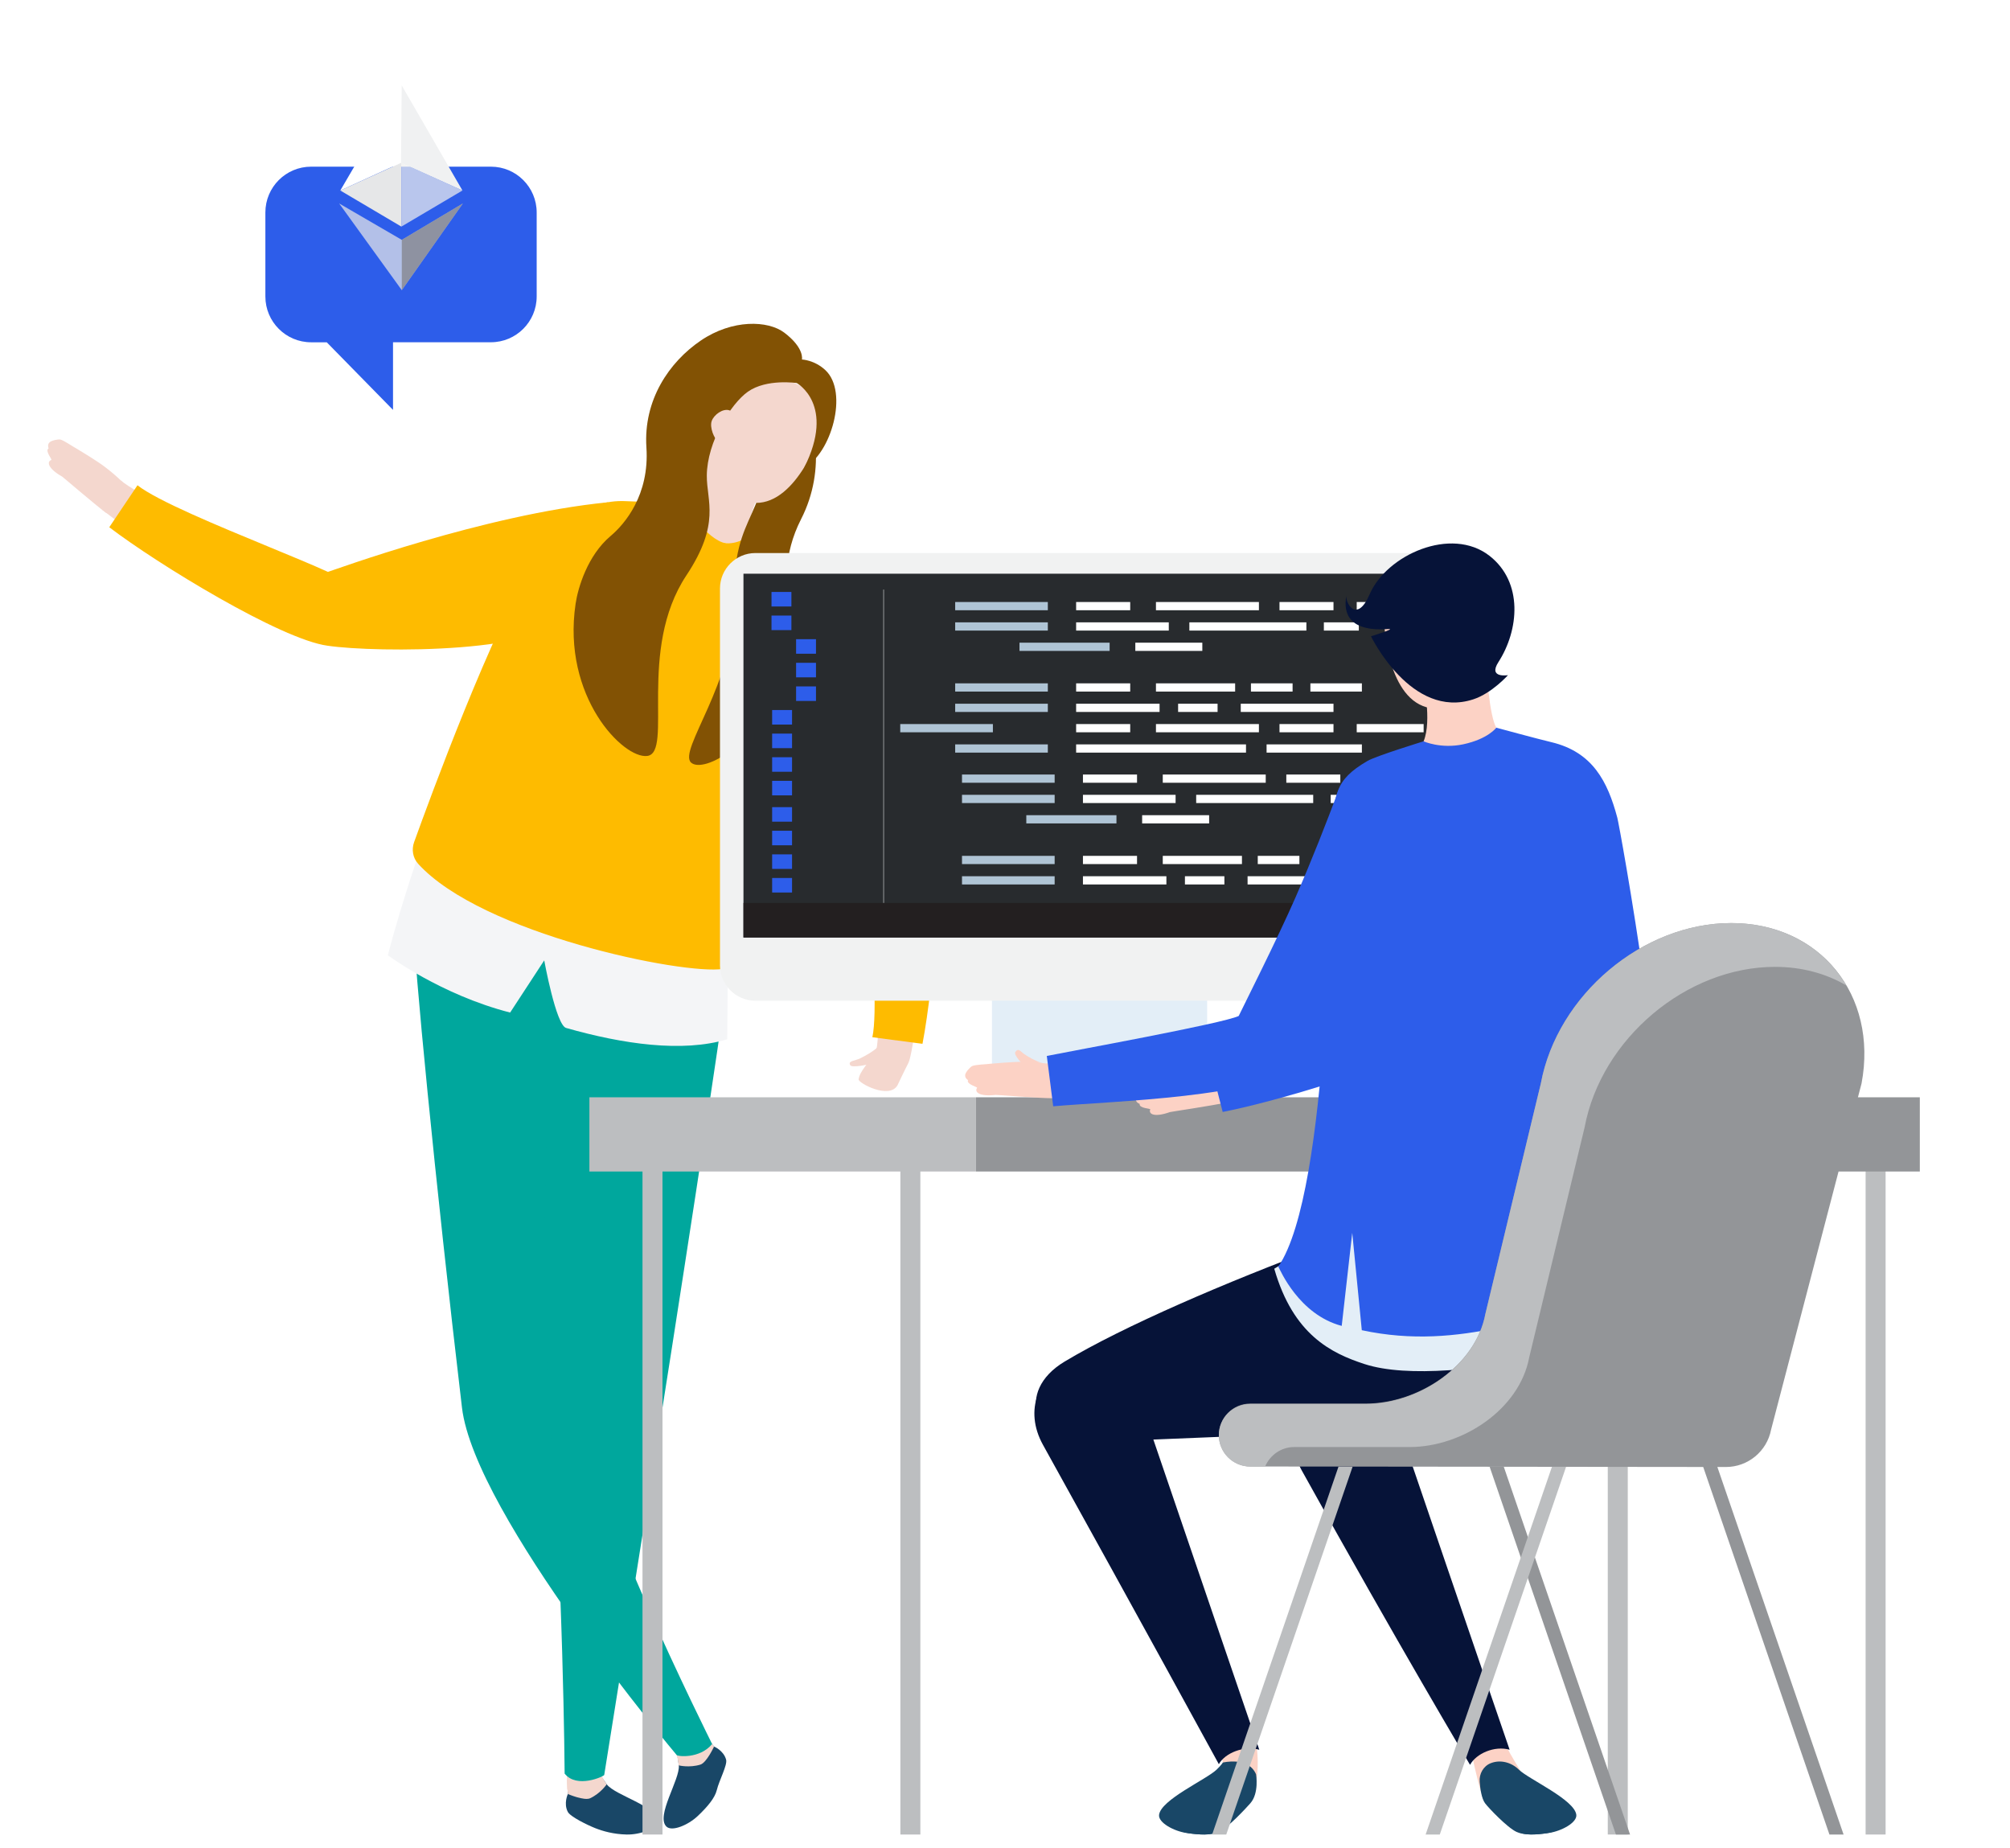 <?xml version="1.0" encoding="utf-8"?>
<!-- Generator: Adobe Illustrator 23.0.1, SVG Export Plug-In . SVG Version: 6.00 Build 0)  -->
<svg version="1.1" id="Layer_1" xmlns="http://www.w3.org/2000/svg" xmlns:xlink="http://www.w3.org/1999/xlink" x="0px" y="0px"
	 viewBox="0 0 471.64 433.56" style="enable-background:new 0 0 471.64 433.56;" xml:space="preserve">
<style type="text/css">
	.st0{fill:#F4F5F7;}
	.st1{fill:#F1F2F2;}
	.st2{fill:#FAA31A;}
	.st3{fill:url(#SVGID_1_);}
	.st4{fill:url(#SVGID_2_);}
	.st5{fill:#F4D7CE;}
	.st6{fill:#FEBB00;}
	.st7{fill:#194767;}
	.st8{fill:#00A79D;}
	.st9{fill:#825204;}
	.st10{fill:#2D5DEA;}
	.st11{fill-rule:evenodd;clip-rule:evenodd;fill:#E3EEF7;}
	.st12{fill-rule:evenodd;clip-rule:evenodd;fill:#F1F2F2;}
	.st13{fill-rule:evenodd;clip-rule:evenodd;fill:#282B2E;}
	.st14{fill-rule:evenodd;clip-rule:evenodd;fill:#FFFFFF;}
	.st15{fill:none;stroke:#D1D3D4;stroke-width:0.125;stroke-miterlimit:10;}
	.st16{fill:#231F20;}
	.st17{fill-rule:evenodd;clip-rule:evenodd;fill:#AFC4D5;}
	.st18{fill:#BCBEC0;}
	.st19{fill:#939598;}
	.st20{fill:#FCD2C5;}
	.st21{fill:#061338;}
	.st22{fill:#E3EEF7;}
	.st23{opacity:0.72;fill-rule:evenodd;clip-rule:evenodd;fill:#E6E7E8;}
	.st24{opacity:0.72;fill-rule:evenodd;clip-rule:evenodd;fill:#808285;}
	.st25{fill-rule:evenodd;clip-rule:evenodd;fill:#F0F1F2;}
	.st26{opacity:0.72;fill-rule:evenodd;clip-rule:evenodd;fill:#EFEFEF;}
	.st27{fill-rule:evenodd;clip-rule:evenodd;fill:#E6E7E8;}
	.st28{fill:#FFC7B0;}
	.st29{fill:#50514F;}
	.st30{filter:url(#Adobe_OpacityMaskFilter);}
	.st31{filter:url(#Adobe_OpacityMaskFilter_1_);}
	.st32{mask:url(#SVGID_3_);fill:url(#SVGID_4_);}
	.st33{opacity:0.2;fill:url(#SVGID_5_);}
	.st34{filter:url(#Adobe_OpacityMaskFilter_2_);}
	.st35{filter:url(#Adobe_OpacityMaskFilter_3_);}
	.st36{mask:url(#SVGID_6_);fill:url(#SVGID_7_);}
	.st37{opacity:0.2;fill:url(#SVGID_8_);}
	.st38{filter:url(#Adobe_OpacityMaskFilter_4_);}
	.st39{filter:url(#Adobe_OpacityMaskFilter_5_);}
	.st40{mask:url(#SVGID_9_);fill:url(#SVGID_10_);}
	.st41{opacity:0.2;fill:url(#SVGID_11_);}
	.st42{filter:url(#Adobe_OpacityMaskFilter_6_);}
	.st43{filter:url(#Adobe_OpacityMaskFilter_7_);}
	.st44{mask:url(#SVGID_12_);fill:url(#SVGID_13_);}
	.st45{opacity:0.3;fill:url(#SVGID_14_);}
	.st46{filter:url(#Adobe_OpacityMaskFilter_8_);}
	.st47{filter:url(#Adobe_OpacityMaskFilter_9_);}
	.st48{mask:url(#SVGID_15_);fill:url(#SVGID_16_);}
	.st49{opacity:0.3;fill:url(#SVGID_17_);}
	.st50{filter:url(#Adobe_OpacityMaskFilter_10_);}
	.st51{filter:url(#Adobe_OpacityMaskFilter_11_);}
	.st52{mask:url(#SVGID_18_);fill:url(#SVGID_19_);}
	.st53{opacity:0.3;fill:url(#SVGID_20_);}
	.st54{filter:url(#Adobe_OpacityMaskFilter_12_);}
	.st55{filter:url(#Adobe_OpacityMaskFilter_13_);}
	.st56{mask:url(#SVGID_21_);fill:url(#SVGID_22_);}
	.st57{opacity:0.2;fill:url(#SVGID_23_);}
	.st58{fill:#081E69;}
	.st59{fill:#58595B;}
	.st60{opacity:0.12;fill:#6D6E71;}
	.st61{fill:#F2F2F2;}
	.st62{fill:#6D6E71;}
	.st63{opacity:0.4;fill:#FFFFFF;}
	.st64{opacity:0.3;fill:#BCBEC0;}
	.st65{fill:#596068;}
	.st66{filter:url(#Adobe_OpacityMaskFilter_14_);}
	.st67{filter:url(#Adobe_OpacityMaskFilter_15_);}
	.st68{mask:url(#SVGID_24_);fill:url(#SVGID_25_);}
	.st69{opacity:0.2;fill:url(#SVGID_26_);}
	.st70{fill:#E3D7C9;}
	.st71{fill:#A7A9AC;}
	.st72{filter:url(#Adobe_OpacityMaskFilter_16_);}
	.st73{filter:url(#Adobe_OpacityMaskFilter_17_);}
	.st74{mask:url(#SVGID_27_);fill:url(#SVGID_28_);}
	.st75{opacity:0.2;fill:url(#SVGID_29_);}
	.st76{filter:url(#Adobe_OpacityMaskFilter_18_);}
	.st77{filter:url(#Adobe_OpacityMaskFilter_19_);}
	.st78{mask:url(#SVGID_30_);fill:url(#SVGID_31_);}
	.st79{opacity:0.2;fill:url(#SVGID_32_);}
	.st80{filter:url(#Adobe_OpacityMaskFilter_20_);}
	.st81{filter:url(#Adobe_OpacityMaskFilter_21_);}
	.st82{mask:url(#SVGID_33_);fill:url(#SVGID_34_);}
	.st83{opacity:0.2;fill:url(#SVGID_35_);}
	.st84{filter:url(#Adobe_OpacityMaskFilter_22_);}
	.st85{filter:url(#Adobe_OpacityMaskFilter_23_);}
	.st86{mask:url(#SVGID_36_);fill:url(#SVGID_37_);}
	.st87{opacity:0.2;fill:url(#SVGID_38_);}
	.st88{filter:url(#Adobe_OpacityMaskFilter_24_);}
	.st89{filter:url(#Adobe_OpacityMaskFilter_25_);}
	.st90{mask:url(#SVGID_39_);fill:url(#SVGID_40_);}
	.st91{opacity:0.2;fill:url(#SVGID_41_);}
	.st92{fill:#E6E7E8;}
	.st93{opacity:0.2;}
	.st94{fill:#FFFFF7;}
	.st95{opacity:0.1;}
	.st96{fill:#FFFFFF;}
	.st97{filter:url(#Adobe_OpacityMaskFilter_26_);}
	.st98{filter:url(#Adobe_OpacityMaskFilter_27_);}
	.st99{mask:url(#SVGID_42_);fill:url(#SVGID_43_);}
	.st100{opacity:0.6;fill:url(#SVGID_44_);}
	.st101{filter:url(#Adobe_OpacityMaskFilter_28_);}
	.st102{filter:url(#Adobe_OpacityMaskFilter_29_);}
	.st103{mask:url(#SVGID_45_);fill:url(#SVGID_46_);}
	.st104{fill:url(#SVGID_47_);}
	.st105{filter:url(#Adobe_OpacityMaskFilter_30_);}
	.st106{filter:url(#Adobe_OpacityMaskFilter_31_);}
	.st107{mask:url(#SVGID_48_);fill:url(#SVGID_49_);}
	.st108{opacity:0.2;fill:url(#SVGID_50_);}
	.st109{filter:url(#Adobe_OpacityMaskFilter_32_);}
	.st110{filter:url(#Adobe_OpacityMaskFilter_33_);}
	.st111{mask:url(#SVGID_51_);fill:url(#SVGID_52_);}
	.st112{opacity:0.2;fill:url(#SVGID_53_);}
	.st113{filter:url(#Adobe_OpacityMaskFilter_34_);}
	.st114{filter:url(#Adobe_OpacityMaskFilter_35_);}
	.st115{mask:url(#SVGID_54_);fill:url(#SVGID_55_);}
	.st116{fill:url(#SVGID_56_);}
	.st117{filter:url(#Adobe_OpacityMaskFilter_36_);}
	.st118{filter:url(#Adobe_OpacityMaskFilter_37_);}
	.st119{mask:url(#SVGID_57_);fill:url(#SVGID_58_);}
	.st120{fill:url(#SVGID_59_);}
	.st121{filter:url(#Adobe_OpacityMaskFilter_38_);}
	.st122{filter:url(#Adobe_OpacityMaskFilter_39_);}
	.st123{mask:url(#SVGID_60_);fill:url(#SVGID_61_);}
	.st124{opacity:0.1;fill:url(#SVGID_62_);}
	.st125{filter:url(#Adobe_OpacityMaskFilter_40_);}
	.st126{filter:url(#Adobe_OpacityMaskFilter_41_);}
	.st127{mask:url(#SVGID_63_);fill:url(#SVGID_64_);}
	.st128{opacity:0.2;fill:url(#SVGID_65_);}
	.st129{filter:url(#Adobe_OpacityMaskFilter_42_);}
	.st130{filter:url(#Adobe_OpacityMaskFilter_43_);}
	.st131{mask:url(#SVGID_66_);fill:url(#SVGID_67_);}
	.st132{opacity:0.2;fill:url(#SVGID_68_);}
	.st133{filter:url(#Adobe_OpacityMaskFilter_44_);}
	.st134{filter:url(#Adobe_OpacityMaskFilter_45_);}
	.st135{mask:url(#SVGID_69_);fill:url(#SVGID_70_);}
	.st136{opacity:0.2;fill:url(#SVGID_71_);}
	.st137{fill:#EEB292;}
	.st138{filter:url(#Adobe_OpacityMaskFilter_46_);}
	.st139{filter:url(#Adobe_OpacityMaskFilter_47_);}
	.st140{mask:url(#SVGID_72_);fill:url(#SVGID_73_);}
	.st141{opacity:0.2;fill:url(#SVGID_74_);}
	.st142{filter:url(#Adobe_OpacityMaskFilter_48_);}
	.st143{filter:url(#Adobe_OpacityMaskFilter_49_);}
	.st144{mask:url(#SVGID_75_);fill:url(#SVGID_76_);}
	.st145{opacity:0.2;fill:url(#SVGID_77_);}
	.st146{filter:url(#Adobe_OpacityMaskFilter_50_);}
	.st147{filter:url(#Adobe_OpacityMaskFilter_51_);}
	.st148{mask:url(#SVGID_78_);fill:url(#SVGID_79_);}
	.st149{opacity:0.2;fill:url(#SVGID_80_);}
	.st150{filter:url(#Adobe_OpacityMaskFilter_52_);}
	.st151{filter:url(#Adobe_OpacityMaskFilter_53_);}
	.st152{mask:url(#SVGID_81_);fill:url(#SVGID_82_);}
	.st153{opacity:0.2;fill:url(#SVGID_83_);}
	.st154{filter:url(#Adobe_OpacityMaskFilter_54_);}
	.st155{filter:url(#Adobe_OpacityMaskFilter_55_);}
	.st156{mask:url(#SVGID_84_);fill:url(#SVGID_85_);}
	.st157{opacity:0.1;fill:url(#SVGID_86_);}
	.st158{filter:url(#Adobe_OpacityMaskFilter_56_);}
	.st159{filter:url(#Adobe_OpacityMaskFilter_57_);}
	.st160{mask:url(#SVGID_87_);fill:url(#SVGID_88_);}
	.st161{opacity:0.1;fill:url(#SVGID_89_);}
	.st162{filter:url(#Adobe_OpacityMaskFilter_58_);}
	.st163{filter:url(#Adobe_OpacityMaskFilter_59_);}
	.st164{mask:url(#SVGID_90_);fill:url(#SVGID_91_);}
	.st165{opacity:0.2;fill:url(#SVGID_92_);}
	.st166{filter:url(#Adobe_OpacityMaskFilter_60_);}
	.st167{filter:url(#Adobe_OpacityMaskFilter_61_);}
	.st168{mask:url(#SVGID_93_);fill:url(#SVGID_94_);}
	.st169{opacity:0.2;fill:url(#SVGID_95_);}
	.st170{filter:url(#Adobe_OpacityMaskFilter_62_);}
	.st171{filter:url(#Adobe_OpacityMaskFilter_63_);}
	.st172{mask:url(#SVGID_96_);fill:url(#SVGID_97_);}
	.st173{opacity:0.2;fill:url(#SVGID_98_);}
	.st174{filter:url(#Adobe_OpacityMaskFilter_64_);}
	.st175{filter:url(#Adobe_OpacityMaskFilter_65_);}
	.st176{mask:url(#SVGID_99_);fill:url(#SVGID_100_);}
	.st177{opacity:0.1;fill:url(#SVGID_101_);}
	.st178{fill:#3A3937;}
	.st179{fill:none;}
	.st180{fill:#808285;}
	.st181{fill:#D1D3D4;}
	.st182{fill:#295FD6;}
	.st183{fill:url(#SVGID_102_);}
	.st184{fill:url(#SVGID_103_);}
	.st185{fill:#A3AFBD;}
	.st186{fill:url(#SVGID_104_);}
	.st187{fill:url(#SVGID_105_);}
	.st188{fill:url(#SVGID_106_);}
	.st189{fill:url(#SVGID_107_);}
	.st190{fill:url(#SVGID_108_);}
	.st191{fill:url(#SVGID_109_);}
	.st192{fill-rule:evenodd;clip-rule:evenodd;fill:#295FD6;}
	.st193{fill-rule:evenodd;clip-rule:evenodd;fill:#081E69;}
	.st194{fill-rule:evenodd;clip-rule:evenodd;fill:#061338;}
	.st195{clip-path:url(#SVGID_111_);}
	.st196{fill:url(#SVGID_112_);}
	.st197{fill:url(#SVGID_113_);}
	.st198{fill:url(#SVGID_114_);}
	.st199{fill:url(#SVGID_115_);}
	.st200{fill:url(#SVGID_116_);}
	.st201{fill:url(#SVGID_117_);}
	.st202{fill:url(#SVGID_118_);}
	.st203{fill:url(#SVGID_119_);}
	.st204{fill-rule:evenodd;clip-rule:evenodd;fill:#FAA31A;}
	.st205{fill-rule:evenodd;clip-rule:evenodd;fill:#FCD305;}
	.st206{fill-rule:evenodd;clip-rule:evenodd;fill:#DB8D26;}
	.st207{fill:#D89D09;}
	.st208{fill:#414042;}
	.st209{fill:#0E338C;}
	.st210{clip-path:url(#SVGID_121_);}
	.st211{fill:#304B8E;}
	.st212{enable-background:new    ;}
	.st213{clip-path:url(#SVGID_123_);}
	.st214{fill:#7B8D96;}
	.st215{fill:#53B7E8;}
	.st216{fill:#FF317B;}
	.st217{fill:#FCD305;}
	.st218{fill:#FFEC00;}
	.st219{clip-path:url(#SVGID_125_);}
	.st220{fill:#4B58AD;}
</style>
<g>
	<g>
		<g>
			<g>
				<path class="st5" d="M199.5,249.88c0.31,0.71,4.76-0.13,5.33-0.64c0.99-1.65,1.1-2.17,1.17-3.62c-1.18,1.08-2.67,1.92-4.11,2.64
					C200.53,248.93,198.93,248.83,199.5,249.88z"/>
				<path class="st5" d="M201.47,253.21c-0.13,0.84,7.28,4.84,9.16,1.32c0.11-0.21,1.21-2.61,2.59-5.31
					c-1.53-1.25-7.25-3.69-7.33-3.62C203.62,249.91,201.78,251.14,201.47,253.21z"/>
				<path class="st6" d="M186.95,141.39c-3.2,0.63-18.92,10.54-18.09,11.94c4.56,7.68,25.18,27.83,33.21,39.36
					c9.85,14.15,16.2,2.23,14.6-3.02C212.45,175.85,194.33,139.95,186.95,141.39z"/>
				<path class="st5" d="M214.91,186.84c-5.41-2.89-8.76,0.25-9.91,3.06c-0.26,0.64-0.41,1.25-0.45,1.78
					c-0.64,9.64,3.17,45.72,0.91,55.66c3.32,0.05,5.73,1.29,7.76,1.88C215.31,244.09,220.82,189.99,214.91,186.84z"/>
				<path class="st6" d="M186.17,134.82c-3.27,0.69-21.9,17.71-21.53,18.31c2.38,3.88,37.67,40.35,38.37,41.14
					c0.14,4.05,0.52,9.5,0.92,15.25c0.88,12.56,1.97,28.18,0.77,33.81l11.76,1.54c2.71-14.11,5.64-47.78,2.09-58.23
					C215.03,175.73,195.93,132.77,186.17,134.82z"/>
			</g>
			<path class="st5" d="M130.86,293.77c-0.74,5.38,2.23,126.06,2.23,126.06c0.06,0.24,4.61,1,7.65-1.18
				c0,0,14.04-117.18,14.39-119.52C153.06,300.92,133.8,296.35,130.86,293.77z"/>
			<path class="st7" d="M142.36,418.58c-1.02-1.37-2.24-3.48-2.24-3.48l-6.51,3.1c0,0-0.55,0.66-0.36,2.67c0,0-1.05,2.18-0.02,4.18
				c0.59,1.15,4.64,3.11,6.43,3.82c1.79,0.71,4.29,1.43,7.38,1.5c3.1,0.07,6.99-1.3,7.1-3.1
				C154.37,423.7,144.32,421.23,142.36,418.58z"/>
			<g>
				<path class="st7" d="M167.55,409.73c-1.2-1.62-2.05-1.74-2.05-1.74l-6.9,2.08c0,0,0.51,2.38,0.68,4.08
					c0.32,3.28-5.47,11.86-2.91,14.35c1.29,1.26,5.1-0.34,7.35-2.47c2.25-2.13,4.01-4.2,4.47-6.07c0.57-2.33,2.53-5.9,2.19-7.15
					C169.79,410.64,167.55,409.73,167.55,409.73z"/>
				<path class="st5" d="M158.18,409.95c0,0,0.76,1.65,1.09,4.2c0,0,2.46,0.62,5.07-0.18c1.47-0.45,3.21-4.24,3.21-4.24
					c-1.2-1.62-2.07-2.66-2.07-2.66L158.18,409.95z"/>
				<path class="st8" d="M137.26,219.76c-15.11,1.74-34.89,0.84-40.03-1.11c-0.38,4.25,4.92,58.82,11.17,111.56
					c2.99,25.24,50.38,81.51,50.38,81.51c0.1,0.33,5.41,0.96,8.32-2.58c0,0-32.07-64.05-31.29-80.21
					C137.56,292.44,141.62,246.25,137.26,219.76z"/>
			</g>
			<path class="st5" d="M133,417.5c0,0,0.05,1.36,0.25,3.37c0,0,3.83,1.64,5.23,0.99c2.46-1.16,3.88-3.27,3.88-3.27
				c-1.47-2.11-2.01-3.84-2.01-3.84L133,417.5z"/>
			<path class="st8" d="M130.58,211.47c0,0-4.77,77.37-1.81,115.01c3.42,43.6,3.72,89.6,3.72,89.6c2.86,3.59,9.18,0.65,9.29,0.32
				c0,0,31.78-197.57,31.17-205.71C167.79,212.58,145.67,213.43,130.58,211.47z"/>
			<path class="st0" d="M91.01,224.1c0,0,12.44,9.28,28.69,13.44l8-12.24c0,0,2.76,15.18,5.13,15.85
				c13.28,3.78,27.25,5.83,37.81,2.66l0.19-21.61l-70.9-26.74C99.93,195.47,94.48,210.64,91.01,224.1z"/>
			<path class="st5" d="M167.38,101.1c-0.61,4.22-5.11,15.15-7.14,16.85c1.15,8.44,13.33,12.02,15.47,7.87
				c-0.54-5.3,4.09-13.48,4.36-14.31C176.94,111.08,168.18,102.14,167.38,101.1z"/>
			<path class="st6" d="M175.71,125.82c0,0-3.47,2.45-6.37,1.35c-4.23-1.6-9.09-9.22-9.09-9.22s-9.99-0.2-13.32-0.38
				c-10-0.53-16.84,6.65-21.34,13.85c-10.15,16.23-24.6,55.54-28.42,66.14c-0.63,1.74-0.3,3.7,0.94,5.07
				c14.88,16.44,62.25,26.13,71.54,24.67c7.14-1.12,10.4-53.04,20.19-73.09c2.81-5.75,3.44-13.67-2.79-20.27
				C185.43,132.24,175.71,125.82,175.71,125.82z"/>
			<g>
				<path class="st5" d="M18,105.26c-0.92-0.48-3.06-1.99-3.86-2.15c-0.51-0.1-2.02,0.21-2.49,0.64c-0.63,0.57-0.24,1.43-0.24,1.43
					c-0.95,0.57,0.9,2.65,0.64,2.73c-1.08,0.35-0.92,1.94,2.55,3.91c0.21,0.12,7.77,6.65,10.36,8.54c1.29-1.5,3.89-7.14,3.83-7.22
					c-1.28-1.29-2.76-2.54-4.29-3.69C22.67,108.06,18.31,105.44,18,105.26z"/>
				<path class="st6" d="M128.82,121.79c-8.91,0.66-36.13,10.16-50.03,12.22c-17.05,2.52-9.2,13.51-3.79,14.42
					c14.25,2.38,54.46,2.13,56.45-5.13C132.32,140.15,130.43,121.67,128.82,121.79z"/>
				<path class="st5" d="M78.59,136.68c-8.34-4.87-42.35-17.51-50.24-23.96c-1.52,2.95-2.98,5.3-4.41,6.85
					c13.19,10.35,48.92,32.43,54.38,28.54c5-3.56,3.67-7.96,1.67-10.24C79.53,137.35,79.04,136.95,78.59,136.68z"/>
				<path class="st6" d="M142.5,117.85c-28.78,2.85-64.53,16.03-65.55,16.31c-3.69-1.68-8.74-3.76-14.07-5.96
					c-11.63-4.8-26.11-10.78-30.62-14.36l-6.62,9.85c11.43,8.71,40.27,26.31,51.21,27.79c11.33,1.69,53.08,1.88,55.58-7.77
					C133.28,140.47,145.8,117.53,142.5,117.85z"/>
			</g>
			<path class="st9" d="M180.05,105.98c0.46,4.39-1.48,9.57-3.66,14.49c-2.12,4.79-4.4,9.17-4.25,21.68
				c0.21,17.98-13.09,33.92-9.98,36.75c2.83,2.58,16.05-3.85,22-22.24c1.02-3.15,2.49-9.96,1.1-15.53
				c-0.84-3.35-1.64-10.82,2.73-19.38c2.99-5.85,3.84-12.01,3.34-17.43C189.64,99.59,180.18,105.87,180.05,105.98z"/>
			<path class="st5" d="M183.89,89.11c-6.05-1.35-12.31,3.43-13.65,9.42c-0.01,0.06-1.39,6.22-1.39,6.22
				c-1.01,4.52,4.36,13.18,8.48,13.23c9.74,0.11,15.54-16.49,15.66-18.48C193.31,93.92,189.52,90.37,183.89,89.11z"/>
			<path class="st9" d="M188.17,84.34c0,0,0.66-2.65-4.12-6.29c-3.83-2.91-12.2-3.19-19.61,1.84c-7.41,5.03-13.5,13.94-12.76,25.09
				c0.74,11.15-5.1,17.98-8.38,20.74c-5.46,4.59-7.69,12.2-8.24,15.93c-3.24,21.81,11.24,36.44,16.83,35.69
				c6.14-0.82-2.45-24.85,9.17-42.36c8.09-12.19,4.74-17.41,4.79-23.44c0.07-7.9,5.64-16.83,9.64-19.65
				c4.4-3.1,11.46-2.03,11.46-2.03s9.21,5.04,1.74,19.87c6.27-3.21,10.53-17.72,4.97-22.91C191.07,84.42,188.17,84.34,188.17,84.34z
				"/>
			<path class="st5" d="M171.15,96.26c-1.51-0.51-3.64,1.02-4.16,2.53c-0.49,1.43,0.5,4.19,1.79,5.06c1.13-1.38,3.42-4.17,4.58-6.01
				C172.72,97.03,171.73,96.46,171.15,96.26z"/>
		</g>
		<g>
			<g>
				<g>
					<g>
						<path class="st10" d="M73.01,39.1h42.18c5.93,0,10.74,4.81,10.74,10.74v19.71c0,5.93-4.81,10.74-10.74,10.74H92.22v15.87
							L76.67,80.3h-3.66c-5.93,0-10.74-4.81-10.74-10.74V49.84C62.27,43.91,67.07,39.1,73.01,39.1z"/>
					</g>
				</g>
			</g>
		</g>
		<g>
			<g id="XMLID_4_">
				<g>
					<rect x="232.76" y="231.21" class="st11" width="50.49" height="23.08"/>
				</g>
			</g>
			<g id="XMLID_3_">
				<g>
					<path class="st12" d="M339.7,129.74H177.25c-4.57,0-8.31,3.74-8.31,8.31v88.41c0,4.57,3.74,8.31,8.31,8.31H339.7
						c4.57,0,8.31-3.74,8.31-8.31v-88.41C348.02,133.48,344.28,129.74,339.7,129.74z"/>
				</g>
			</g>
			<g id="XMLID_2_">
				<g>
					<rect x="174.45" y="134.59" class="st13" width="168.05" height="85.34"/>
				</g>
			</g>
			<g id="XMLID_1_">
				<g>
					<path class="st14" d="M297.5,251h-82c-1.77,0-3.21,1.44-3.21,3.21c0,1.77,1.45,3.21,3.21,3.21h82c1.77,0,3.21-1.45,3.21-3.21
						C300.71,252.44,299.27,251,297.5,251z"/>
				</g>
			</g>
			<rect x="181.03" y="138.87" class="st10" width="4.67" height="3.41"/>
			<rect x="181.03" y="144.41" class="st10" width="4.67" height="3.41"/>
			<rect x="186.8" y="149.95" class="st10" width="4.67" height="3.41"/>
			<rect x="186.8" y="155.49" class="st10" width="4.67" height="3.41"/>
			<rect x="186.8" y="161.03" class="st10" width="4.67" height="3.41"/>
			<rect x="181.18" y="166.57" class="st10" width="4.67" height="3.41"/>
			<rect x="181.18" y="172.1" class="st10" width="4.67" height="3.41"/>
			<rect x="181.18" y="177.64" class="st10" width="4.67" height="3.41"/>
			<rect x="181.18" y="183.18" class="st10" width="4.67" height="3.41"/>
			<rect x="181.18" y="189.35" class="st10" width="4.67" height="3.41"/>
			<rect x="181.18" y="194.89" class="st10" width="4.67" height="3.41"/>
			<rect x="181.18" y="200.43" class="st10" width="4.67" height="3.41"/>
			<rect x="181.18" y="205.97" class="st10" width="4.67" height="3.41"/>
			<line class="st15" x1="207.34" y1="138.31" x2="207.34" y2="212.72"/>
			<rect x="174.45" y="211.82" class="st16" width="168.05" height="8.11"/>
			<g>
				<g id="XMLID_103_">
					<g>
						<rect x="224.13" y="141.23" class="st17" width="21.74" height="1.93"/>
					</g>
				</g>
				<g id="XMLID_102_">
					<g>
						<rect x="224.13" y="146" class="st17" width="21.74" height="1.93"/>
					</g>
				</g>
				<g id="XMLID_101_">
					<g>
						<rect x="239.22" y="150.77" class="st17" width="21.15" height="1.93"/>
					</g>
				</g>
				<g id="XMLID_100_">
					<g>
						<rect x="252.51" y="141.23" class="st14" width="12.69" height="1.93"/>
					</g>
				</g>
				<g id="XMLID_99_">
					<g>
						<rect x="252.51" y="146" class="st14" width="21.74" height="1.93"/>
					</g>
				</g>
				<g id="XMLID_98_">
					<g>
						<rect x="271.24" y="141.23" class="st14" width="24.16" height="1.93"/>
					</g>
				</g>
				<g id="XMLID_97_">
					<g>
						<rect x="300.23" y="141.23" class="st14" width="12.67" height="1.93"/>
					</g>
				</g>
				<g id="XMLID_96_">
					<g>
						<rect x="318.35" y="141.23" class="st14" width="15.7" height="1.93"/>
					</g>
				</g>
				<g id="XMLID_95_">
					<g>
						<rect x="279.08" y="146" class="st14" width="27.46" height="1.93"/>
					</g>
				</g>
				<g id="XMLID_94_">
					<g>
						<rect x="310.64" y="146" class="st14" width="8.2" height="1.93"/>
					</g>
				</g>
				<g id="XMLID_93_">
					<g>
						<rect x="266.4" y="150.77" class="st14" width="15.72" height="1.93"/>
					</g>
				</g>
				<g id="XMLID_92_">
					<g>
						<rect x="224.13" y="160.31" class="st17" width="21.74" height="1.93"/>
					</g>
				</g>
				<g id="XMLID_91_">
					<g>
						<rect x="224.13" y="165.09" class="st17" width="21.74" height="1.93"/>
					</g>
				</g>
				<g id="XMLID_90_">
					<g>
						<rect x="252.51" y="160.31" class="st14" width="12.69" height="1.93"/>
					</g>
				</g>
				<g id="XMLID_89_">
					<g>
						<rect x="252.51" y="165.09" class="st14" width="19.58" height="1.93"/>
					</g>
				</g>
				<g id="XMLID_88_">
					<g>
						<rect x="271.24" y="160.31" class="st14" width="18.58" height="1.93"/>
					</g>
				</g>
				<g id="XMLID_87_">
					<g>
						<rect x="293.53" y="160.31" class="st14" width="9.77" height="1.93"/>
					</g>
				</g>
				<g id="XMLID_86_">
					<g>
						<rect x="307.48" y="160.31" class="st14" width="12.08" height="1.93"/>
					</g>
				</g>
				<g id="XMLID_85_">
					<g>
						<rect x="291.14" y="165.09" class="st14" width="21.76" height="1.93"/>
					</g>
				</g>
				<g id="XMLID_84_">
					<g>
						<rect x="211.24" y="169.86" class="st17" width="21.74" height="1.93"/>
					</g>
				</g>
				<g id="XMLID_83_">
					<g>
						<rect x="224.13" y="174.63" class="st17" width="21.74" height="1.93"/>
					</g>
				</g>
				<g id="XMLID_82_">
					<g>
						<rect x="252.51" y="169.86" class="st14" width="12.69" height="1.93"/>
					</g>
				</g>
				<g id="XMLID_81_">
					<g>
						<rect x="252.51" y="174.63" class="st14" width="39.86" height="1.93"/>
					</g>
				</g>
				<g id="XMLID_80_">
					<g>
						<rect x="271.24" y="169.86" class="st14" width="24.16" height="1.93"/>
					</g>
				</g>
				<g id="XMLID_79_">
					<g>
						<rect x="300.23" y="169.86" class="st14" width="12.67" height="1.93"/>
					</g>
				</g>
				<g id="XMLID_78_">
					<g>
						<rect x="318.35" y="169.86" class="st14" width="15.7" height="1.93"/>
					</g>
				</g>
				<g id="XMLID_77_">
					<g>
						<rect x="297.2" y="174.63" class="st14" width="22.36" height="1.93"/>
					</g>
				</g>
				<g id="XMLID_76_">
					<g>
						<rect x="276.44" y="165.09" class="st14" width="9.26" height="1.93"/>
					</g>
				</g>
			</g>
			<g>
				<g id="XMLID_131_">
					<g>
						<rect x="225.73" y="181.7" class="st17" width="21.74" height="1.93"/>
					</g>
				</g>
				<g id="XMLID_130_">
					<g>
						<rect x="225.73" y="186.46" class="st17" width="21.74" height="1.93"/>
					</g>
				</g>
				<g id="XMLID_129_">
					<g>
						<rect x="240.82" y="191.24" class="st17" width="21.15" height="1.93"/>
					</g>
				</g>
				<g id="XMLID_128_">
					<g>
						<rect x="254.11" y="181.7" class="st14" width="12.69" height="1.93"/>
					</g>
				</g>
				<g id="XMLID_127_">
					<g>
						<rect x="254.11" y="186.46" class="st14" width="21.74" height="1.93"/>
					</g>
				</g>
				<g id="XMLID_126_">
					<g>
						<rect x="272.84" y="181.7" class="st14" width="24.16" height="1.93"/>
					</g>
				</g>
				<g id="XMLID_125_">
					<g>
						<rect x="301.83" y="181.7" class="st14" width="12.67" height="1.93"/>
					</g>
				</g>
				<g id="XMLID_124_">
					<g>
						<rect x="319.95" y="181.7" class="st14" width="15.7" height="1.93"/>
					</g>
				</g>
				<g id="XMLID_123_">
					<g>
						<rect x="280.68" y="186.46" class="st14" width="27.46" height="1.93"/>
					</g>
				</g>
				<g id="XMLID_122_">
					<g>
						<rect x="312.24" y="186.46" class="st14" width="8.2" height="1.93"/>
					</g>
				</g>
				<g id="XMLID_121_">
					<g>
						<rect x="268" y="191.24" class="st14" width="15.72" height="1.93"/>
					</g>
				</g>
				<g id="XMLID_120_">
					<g>
						<rect x="225.73" y="200.78" class="st17" width="21.74" height="1.93"/>
					</g>
				</g>
				<g id="XMLID_119_">
					<g>
						<rect x="225.73" y="205.56" class="st17" width="21.74" height="1.93"/>
					</g>
				</g>
				<g id="XMLID_118_">
					<g>
						<rect x="254.11" y="200.78" class="st14" width="12.69" height="1.93"/>
					</g>
				</g>
				<g id="XMLID_117_">
					<g>
						<rect x="254.11" y="205.56" class="st14" width="19.58" height="1.93"/>
					</g>
				</g>
				<g id="XMLID_116_">
					<g>
						<rect x="272.84" y="200.78" class="st14" width="18.58" height="1.93"/>
					</g>
				</g>
				<g id="XMLID_115_">
					<g>
						<rect x="295.13" y="200.78" class="st14" width="9.77" height="1.93"/>
					</g>
				</g>
				<g id="XMLID_114_">
					<g>
						<rect x="309.08" y="200.78" class="st14" width="12.08" height="1.93"/>
					</g>
				</g>
				<g id="XMLID_113_">
					<g>
						<rect x="292.74" y="205.56" class="st14" width="21.76" height="1.93"/>
					</g>
				</g>
				<g id="XMLID_104_">
					<g>
						<rect x="278.04" y="205.56" class="st14" width="9.26" height="1.93"/>
					</g>
				</g>
			</g>
		</g>
		<g>
			<rect x="150.76" y="274.66" class="st18" width="4.69" height="155.71"/>
			<rect x="211.27" y="274.66" class="st18" width="4.69" height="155.71"/>
			<rect x="377.26" y="274.66" class="st18" width="4.69" height="155.71"/>
			<rect x="437.76" y="274.66" class="st18" width="4.69" height="155.71"/>
		</g>
		<g>
			<rect x="138.3" y="257.42" class="st18" width="90.72" height="17.41"/>
			<rect x="229.02" y="257.42" class="st19" width="221.46" height="17.41"/>
		</g>
		<g>
			<g>
				<path class="st20" d="M276.76,250.06c-0.3,0.71,2.46,2.65,3.22,2.71c1.87-0.41,1.63-1.5,3.44-1.63
					c-1.59-0.12-3.24-0.58-4.73-1.18C277.89,249.57,277.13,248.93,276.76,250.06z"/>
				<path class="st20" d="M279.2,251.85c-2.22,0.46-7.06,2.05-7.4,2.16c-0.97,0.38-3.51,1.01-4.15,1.52
					c-0.41,0.32-1.16,1.66-1.15,2.31c0.02,0.85,0.92,1.12,0.92,1.12c-0.19,1.09,2.59,1.05,2.48,1.3c-0.44,1.05,0.86,1.96,4.62,0.63
					c0.23-0.08,10.11-1.53,13.23-2.25c-0.29-1.96-2.86-7.62-2.96-7.62C282.99,251.14,281.07,251.44,279.2,251.85z"/>
				<path class="st20" d="M337,228.44c-0.69,0-1.31,0.1-1.81,0.28c-9.14,3.13-40.94,20.6-50.98,22.35c1.24,3.08,2.07,5.72,2.3,7.82
					c16.45-3.21,56.52-15.81,57.15-22.48C344.23,230.29,340.04,228.42,337,228.44z"/>
				<path class="st20" d="M356.76,180.97c-5.33,7.17-15.93,33.98-23.46,45.84c-9.24,14.55,4.21,15.8,8.43,12.3
					c11.11-9.22,37.22-39.81,33.03-46.07C372.95,190.33,357.73,179.67,356.76,180.97z"/>
				<path class="st10" d="M355.07,175.88c-3.45,8.45-6.75,16.24-11.02,25.36c-4.3,9.17-8.75,18.66-12.45,24.49
					c-0.63,1-1.19,1.98-1.66,2.94c-3.81,1.69-8.85,4.14-14.17,6.72c-11.62,5.64-26.08,12.66-31.9,13.68l3.03,11.79
					c14.49-2.82,47.67-12.93,56.23-20.29c9.05-7.55,35.13-36.51,32.39-46.37C370.97,177.81,355.34,175.21,355.07,175.88z"/>
			</g>
			<path class="st21" d="M359.24,277.54c-13.06,0.64-81.61,25.17-109.45,41.89c-11.85,7.11-6.92,19.8,6.11,19.01
				c37.69-2.28,87.58-0.88,109.74-16.76C400.88,296.43,366.21,277.19,359.24,277.54z"/>
			<path class="st20" d="M286.23,410.39c0.92,2.97,0.82,5.11,0.82,5.11c2.63,2.66,7.57,2.75,7.68,2.53c0,0,0.77-3.42,0.17-8.09
				C294.42,409.97,289.63,407.25,286.23,410.39z"/>
			<path class="st21" d="M244.74,338.97c22.65,40.83,41.26,74.9,41.26,74.9c1.43-2.63,5.92-4.42,9.49-3.39
				c0,0-13.14-38.38-26.39-77.26C260.37,307.58,235.5,322.31,244.74,338.97z"/>
			<path class="st7" d="M286.92,413.49c0,0-0.23,0.49-1.46,1.67c-2.38,2.29-13.12,7.06-13.49,10.62c-0.19,1.79,3.42,3.8,6.49,4.24
				c3.07,0.44,5.78,0.55,7.53-0.25c2.18-1,6.53-5.75,7.39-6.72c2.12-2.4,1.35-6.8,1.35-6.8C292.94,412,286.92,413.49,286.92,413.49z
				"/>
			<path class="st7" d="M286.92,417.86c-3.09,2.16-13.05,5.65-13.36,8.65c-0.16,1.51,2.88,3.2,5.46,3.57
				c2.58,0.37,4.87,0.46,6.34-0.21c1.84-0.84,5.59-4.77,6.22-5.66C295.07,419.38,289.92,415.77,286.92,417.86z"/>
			<path class="st20" d="M345.33,411.24c0.83,4.58,2.17,9.06,2.17,9.06c0.1,0.22,6.7-2.14,9.33-4.8c0,0-2.02-3.12-3.48-6.02
				C349.94,406.33,345.81,411.28,345.33,411.24z"/>
			<path class="st21" d="M305.49,345.03c22.65,40.83,39.45,68.99,39.45,68.99c1.43-2.63,5.72-4.56,9.29-3.54
				c0,0-11.12-32.32-24.37-71.2C321.11,313.64,296.25,328.37,305.49,345.03z"/>
			<path class="st7" d="M356.4,415.16l-0.07-0.07c-1.71-1.65-4.24-2.33-6.46-1.48c-0.03,0.01-0.06,0.02-0.09,0.03
				c-1.72,0.69-2.72,2.49-2.58,4.34c0.12,1.62,0.44,3.95,1.27,5.06c0.77,1.04,5.21,5.72,7.39,6.72c1.75,0.8,4.47,0.69,7.53,0.25
				c3.07-0.44,6.67-2.45,6.49-4.24C369.52,422.22,358.78,417.44,356.4,415.16z"/>
			<path class="st7" d="M354.94,417.86c-3-2.09-8.16,1.52-4.66,6.35c0.64,0.88,4.39,4.82,6.22,5.66c1.47,0.67,3.76,0.58,6.34,0.21
				c2.58-0.37,5.62-2.06,5.46-3.57C367.99,423.51,358.03,420.02,354.94,417.86z"/>
			<path class="st22" d="M380.24,276.32c-15.09,1.91-30.1,4.02-45.34,4.36c-9.43,0.21-18.39-0.8-26.76-3.12
				c0.04,14.12-2.83,16.27-9.14,20.08c4.46,15.51,13.4,19.82,21.14,22.35c20.39,6.66,71.41-8.6,72.86-8.71
				c-0.07-11.22-1.08-23.84-2.55-36.45C387.14,275.44,383.73,275.88,380.24,276.32z"/>
			<path class="st20" d="M349.01,152.53c-1.05,0.78-11.98,6.89-15.11,6.42c0.03,0.87,2.16,10.02,0.15,14.95
				c0.88,4.58,13.58,4.57,17.06-3.2C349.64,168.5,348.4,156.76,349.01,152.53z"/>
			<path class="st20" d="M337.47,137.36c-5.76-0.38-11.32,0.97-12.58,6.41c-0.45,1.95,0.44,19.51,9.82,22.14
				c3.97,1.11,11.56-5.69,11.86-10.3c0,0,0.41-6.29,0.42-6.36C347.39,143.14,343.66,137.77,337.47,137.36z"/>
			<path class="st10" d="M363.99,174.1c-3.25-0.77-12.89-3.39-12.89-3.39s-1.89,2.64-7.76,3.9c-5.27,1.12-9.3-0.7-9.3-0.7
				s-11.13,3.42-13.16,4.6c-7.84,4.58-7.88,7.88-8.39,18.66c-0.24,5.03-0.35,82.22-12.54,99.97c0.41,0.71,4.81,11.25,14.88,13.91
				l2.47-21.84l2.24,22.85c23.6,5.06,41.68-4.27,60.65-7.17l1.82-28.65l5.45,27.63c1.83-0.23,3.49-0.4,4.94-0.51
				c-0.25-43.77-12.37-109.53-12.9-111.52C377.24,183.38,373.74,176.41,363.99,174.1z"/>
			<path class="st21" d="M349.53,130.41c-9-7.05-24.18-0.22-28.15,9.01c-2.97,6.88-5.74,2.1-5.45,0.28
				c-0.89,4.57,1.04,8.54,9.88,7.87c1.86-0.14-4.11,1.7-4.11,1.7s9.44,19.57,24.03,14.78c4.33-1.42,8.11-5.66,8.11-5.66
				s-4.73,0.79-2.24-3.07C356.42,147.84,357.47,136.64,349.53,130.41z"/>
			<path class="st20" d="M238.24,246.81c-0.45,0.62,1.8,3.14,2.53,3.37c1.92,0.02,1.93-1.1,3.72-0.81c-1.52-0.47-3.03-1.3-4.35-2.22
				C239.46,246.59,238.86,245.79,238.24,246.81z"/>
			<path class="st20" d="M240.22,249.1c-2.27-0.05-7.34,0.41-7.7,0.44c-1.03,0.15-3.65,0.2-4.39,0.55
				c-0.47,0.22-1.51,1.36-1.64,1.99c-0.17,0.84,0.65,1.3,0.65,1.3c-0.43,1.02,2.29,1.6,2.13,1.83c-0.66,0.92,0.4,2.11,4.36,1.65
				c0.24-0.03,10.2,0.79,13.4,0.78c0.16-1.97-1.07-8.06-1.17-8.09C244.07,249.27,242.14,249.13,240.22,249.1z"/>
			<path class="st20" d="M297.72,237.9c-0.69,0.02-1.31,0.14-1.8,0.33c-9.05,3.39-41.77,9.55-51.75,11.58
				c1.33,3.04,2.23,5.66,2.52,7.75c16.36-3.67,57.48-5.2,57.91-11.89C304.99,239.55,300.75,237.79,297.72,237.9z"/>
			<path class="st20" d="M316.13,189.89c-5.12,7.32-14.96,34.42-22.16,46.49c-8.82,14.8,4.66,15.67,8.77,12.05
				c10.85-9.54,36.07-40.85,31.71-46.99C332.57,198.79,317.06,188.57,316.13,189.89z"/>
			<path class="st10" d="M314.29,184.86c-3.21,8.55-6.28,16.43-10.3,25.66c-4.04,9.29-12.89,26.85-13.33,27.82
				c-3.76,1.79-39.24,8.2-45.03,9.38l1.5,11.81c14.33-1.25,48.71-2.07,57.06-9.67c8.83-7.81,37.28-39.49,33.72-49.08
				C334.35,191.23,314.54,184.18,314.29,184.86z"/>
		</g>
		<g>
			<polygon class="st19" points="399.64,344.1 429.27,430.37 432.59,430.37 402.96,344.1 			"/>
			<polygon class="st19" points="349.54,344.1 379.17,430.37 382.49,430.37 352.86,344.1 			"/>
			<path class="st19" d="M406.23,216.55c-20.78,0-40.79,16.85-44.68,37.63l-13.01,54.03c-2.29,12.21-15.67,21.06-28.1,21.06h-27.06
				c-4.08,0-7.38,3.31-7.38,7.38c0,4.07,3.3,7.38,7.37,7.38l111.59,0.12c5.18,0.01,9.64-3.67,10.62-8.76l21.23-81.22
				C440.7,233.39,427.01,216.55,406.23,216.55z"/>
			<path class="st18" d="M406.23,216.54c-20.78,0-40.79,16.85-44.68,37.63l-13.01,54.08c-2.29,12.21-15.67,21.12-28.1,21.12h-27.06
				c-4.08,0-7.38,3.25-7.38,7.33c0,4.07,3.3,7.35,7.37,7.36l3.5-0.05c1.13-2.64,3.74-4.54,6.79-4.54h27.06
				c12.43,0,25.81-8.81,28.1-21.02l13.01-54.01c3.89-20.78,23.9-37.62,44.68-37.62c6.33,0,11.99,1.59,16.71,4.35
				C428,222.28,418.34,216.54,406.23,216.54z"/>
			<polygon class="st18" points="284.42,430.37 287.74,430.37 317.38,344.1 314.06,344.1 			"/>
			<polygon class="st18" points="334.52,430.37 337.84,430.37 367.48,344.1 364.16,344.1 			"/>
		</g>
	</g>
	<g>
		<polygon class="st23" points="79.58,47.73 94.28,56.27 108.61,47.73 94.28,68.07 		"/>
		<polygon class="st24" points="94.28,56.27 94.28,68.07 108.61,47.73 		"/>
		<polygon class="st14" points="79.85,44.69 94.1,38.18 94.26,20.04 		"/>
		<polygon class="st25" points="108.51,44.69 94.1,38.18 94.26,20.04 		"/>
		<polygon class="st26" points="94.18,53.16 108.51,44.69 94.18,38.18 		"/>
		<polygon class="st27" points="94.18,53.16 79.85,44.69 94.18,38.18 		"/>
	</g>
</g>
</svg>
